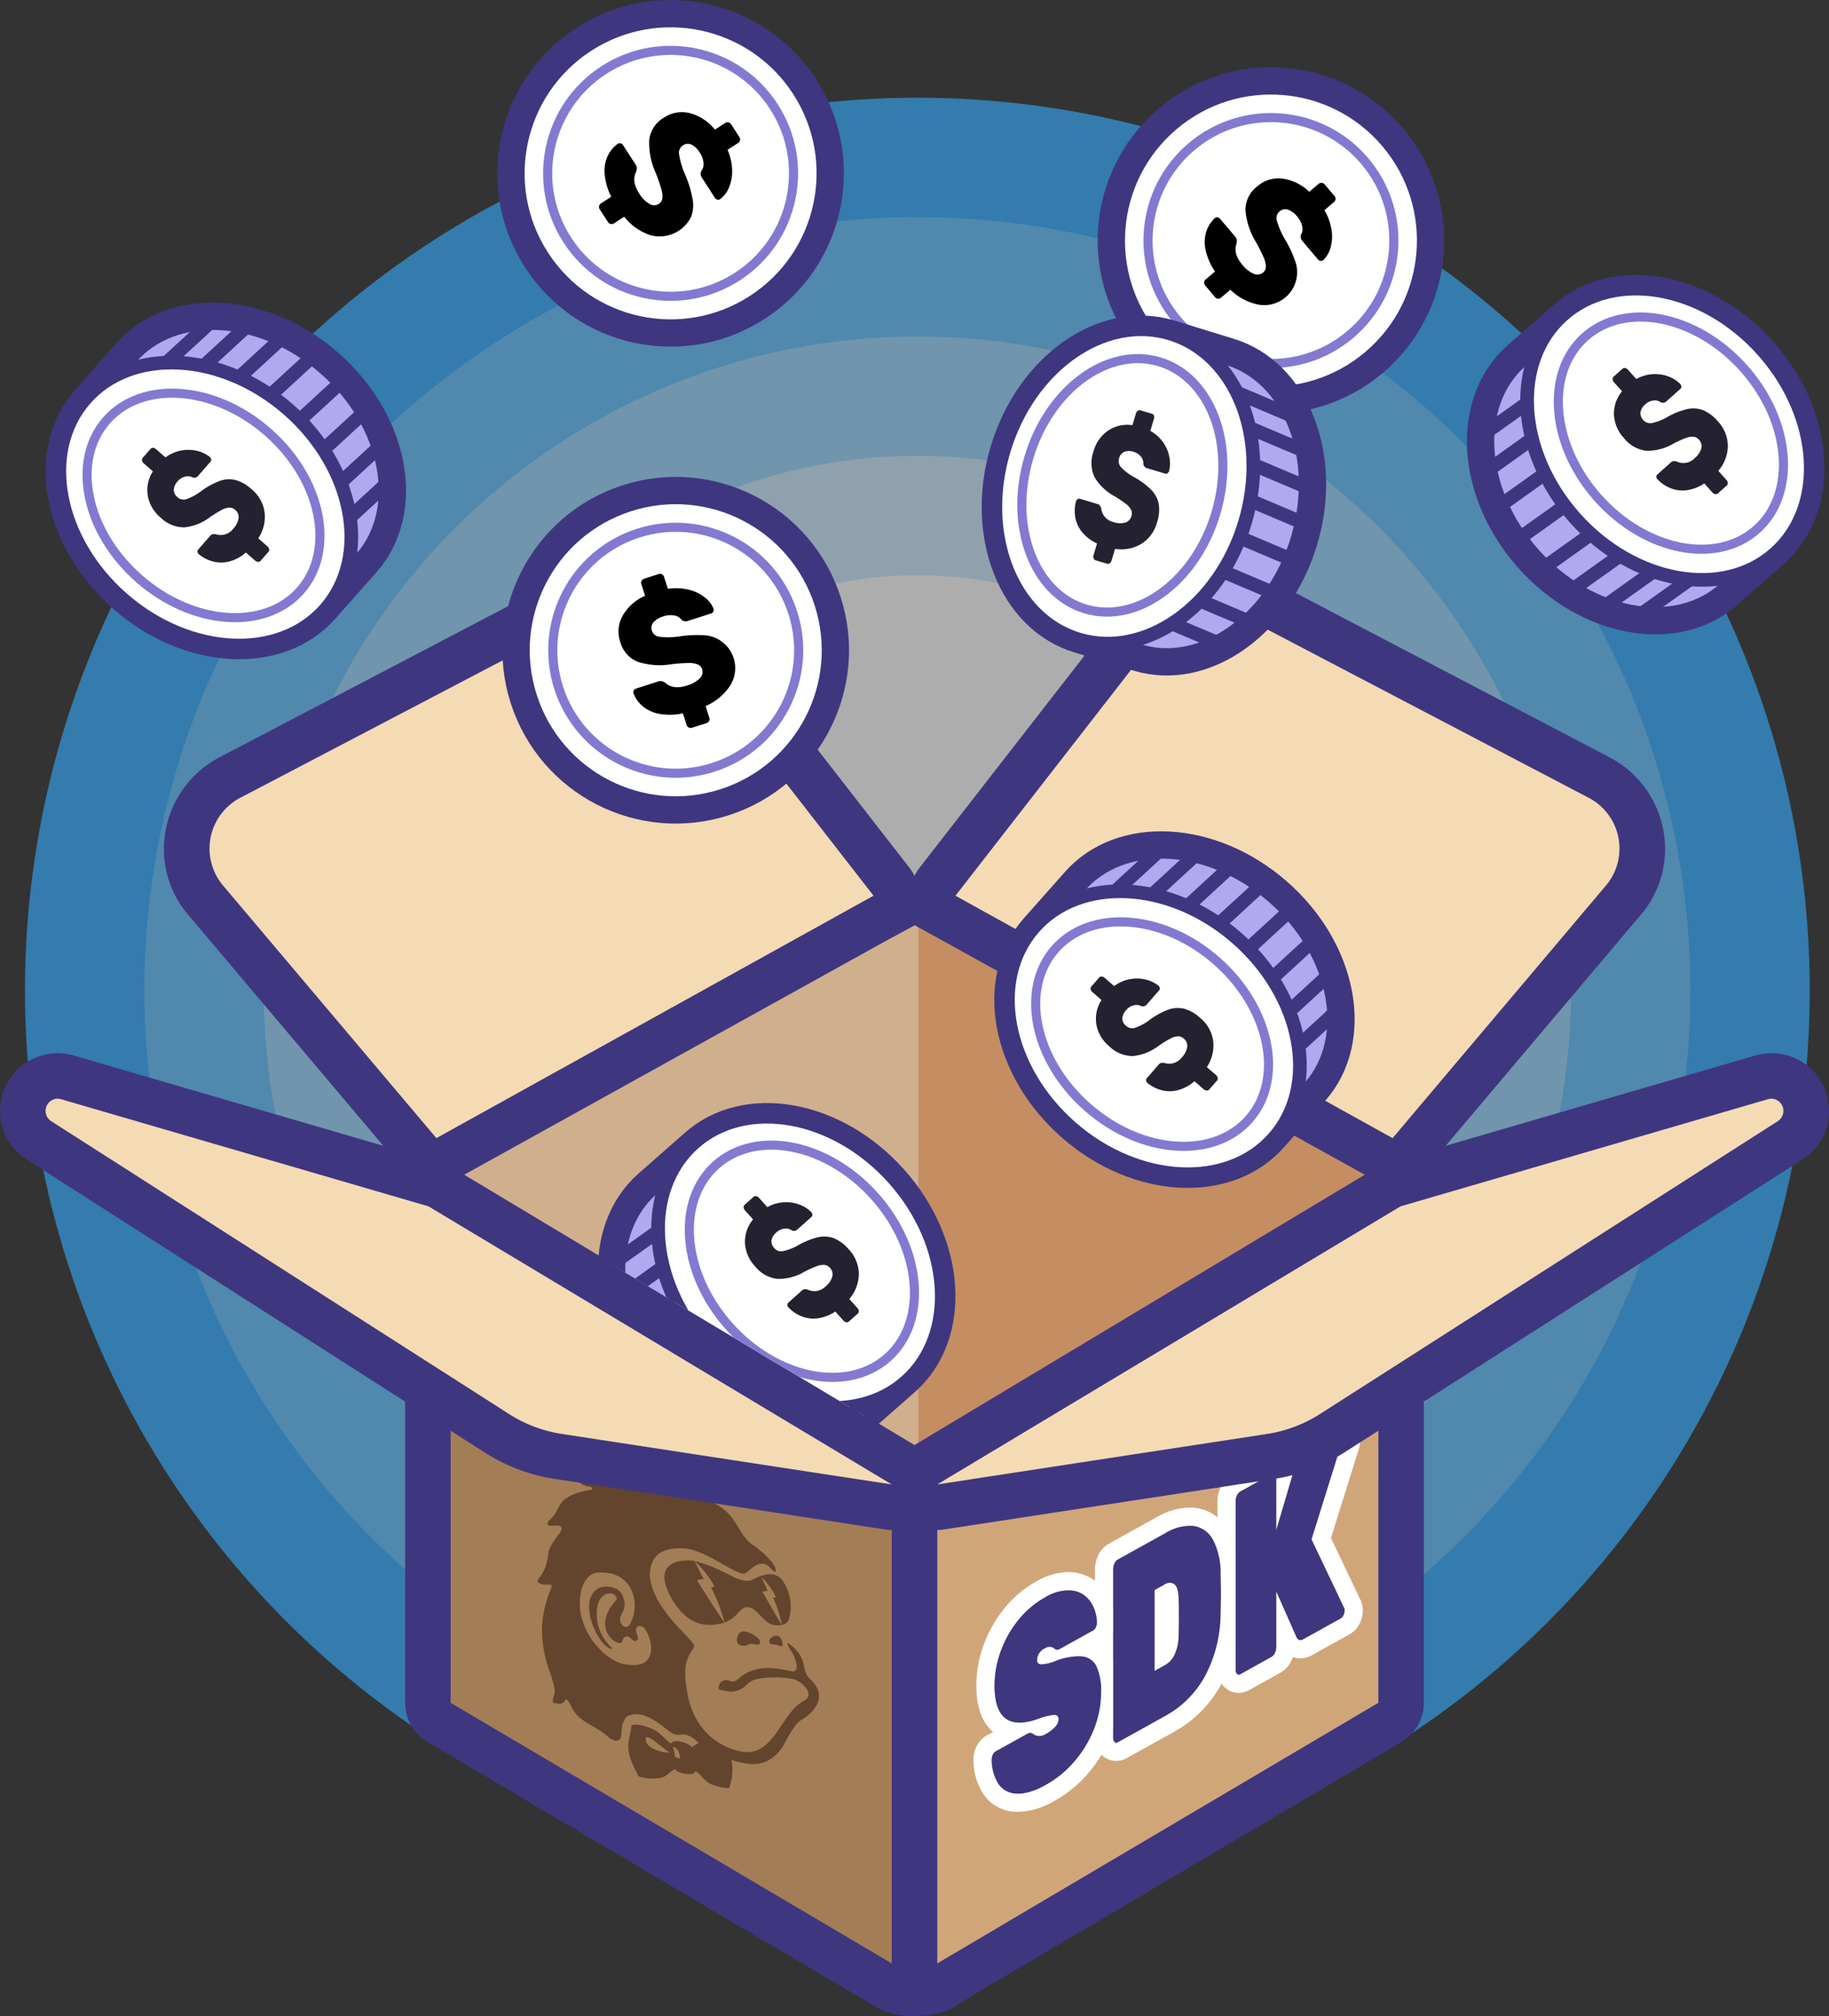 <svg xmlns="http://www.w3.org/2000/svg" xmlns:xlink="http://www.w3.org/1999/xlink" viewBox="0 0 401.991 443.011">
  <rect x="0" y="0" width="401.991" height="443.011" fill="#333333" stroke="none"/>
  <defs>
    <style>
      .a, .s, .v {
        fill: none;
      }

      .b {
        opacity: 0.6;
      }

      .c {
        fill: #33aeff;
      }

      .d {
        fill: #66c2ff;
      }

      .e {
        fill: #99d7ff;
      }

      .f {
        fill: #ccebff;
      }

      .g, .p, .q, .t {
        fill: #fff;
      }

      .h {
        fill: #a37d55;
      }

      .i {
        fill: #c48e62;
      }

      .j {
        fill: #d0a679;
      }

      .k {
        fill: #d0af8c;
      }

      .l {
        fill: #3f3680;
      }

      .m {
        opacity: 0.51;
      }

      .n {
        fill: #260e05;
        fill-rule: evenodd;
      }

      .o {
        fill: #f4dbb3;
      }

      .p, .s, .t, .v {
        stroke: #3f3680;
      }

      .p, .q, .s, .t, .v {
        stroke-miterlimit: 10;
      }

      .p, .s {
        stroke-width: 6px;
      }

      .q {
        stroke: #8479d1;
        stroke-width: 2px;
      }

      .r {
        fill: #b1a8f0;
      }

      .t, .v {
        stroke-width: 3px;
      }

      .u {
        fill: #242230;
      }

      .w {
        clip-path: url(#a);
      }
    </style>
    <clipPath id="a">
      <polygon class="a" points="117.013 267.438 196.002 314.732 225.044 274.032 200.567 241.426 162.511 221.851 139.409 237.534 117.013 267.438"/>
    </clipPath>
  </defs>
  <title>Money box</title>
  <g>
    <g class="b">
      <circle class="c" cx="201.623" cy="217.606" r="196.134"/>
      <circle class="d" cx="201.623" cy="217.606" r="169.9"/>
      <circle class="e" cx="201.623" cy="217.606" r="143.666"/>
      <circle class="f" cx="201.623" cy="217.606" r="117.431"/>
      <circle class="g" cx="201.623" cy="217.606" r="91.197"/>
    </g>
    <g>
      <polygon class="h" points="94.544 306.94 94.544 377.94 200.233 439.44 200.233 330.94 109.044 317.073 94.544 306.94"/>
      <polygon class="i" points="201.748 198.44 201.748 322.294 307.044 260.367 307.044 255.94 201.748 198.44"/>
    </g>
    <g>
      <polygon class="j" points="309.044 306.94 309.044 377.94 203.355 439.44 203.355 330.94 294.544 317.073 309.044 306.94"/>
      <polygon class="k" points="201.839 198.44 201.839 322.294 96.544 260.367 96.544 255.94 201.839 198.44"/>
    </g>
    <g>
      <path class="g" d="M258.11,348.122a1.461,1.461,0,0,0-.926-.322,2.594,2.594,0,0,0-1.238.378L253.763,349.39v17.776l2.364-1.314a5.073,5.073,0,0,0,2.055-2.318,9.689,9.689,0,0,0,.855-3.944q.073-1.702.073-4.341,0-2.694-.073-4.203Q258.964,348.794,258.11,348.122Z"/>
      <path class="g" d="M298.974,351.489,292.533,337.955l6.08-19.458a6.292,6.292,0,0,0,.291-1.884,4.945,4.945,0,0,0-1.364-3.541,4.423,4.423,0,0,0-3.173-1.354,4.562,4.562,0,0,0-2.207.581l-8.039,4.466a6.856,6.856,0,0,0-2.915,3.254,4.444,4.444,0,0,0-1.368-.214,4.683,4.683,0,0,0-2.265.599l-6.948,3.86a5.672,5.672,0,0,0-2.371,2.643,6.9,6.9,0,0,0-.668,2.947v3.565a9.347,9.347,0,0,0-4.81-2.073,10.659,10.659,0,0,0-1.326-.082h-0a15.105,15.105,0,0,0-7.266,2.135l-10.476,5.82a5.671,5.671,0,0,0-2.371,2.643,6.9,6.9,0,0,0-.668,2.947v2.521a10.207,10.207,0,0,0-5.907-1.885,14.616,14.616,0,0,0-7.022,2.073,24.143,24.143,0,0,0-6.933,5.833,27.715,27.715,0,0,0-4.571,7.998,25.945,25.945,0,0,0-1.649,9.017c0,5.506,1.671,8.549,3.696,10.215l-1.457.81a5.349,5.349,0,0,0-2.242,2.481,6.37,6.37,0,0,0-.616,2.721q0,.044.001.088a13.816,13.816,0,0,0,2.083,7.439,8.864,8.864,0,0,0,7.091,3.993q.332.022.68.022a16.78,16.78,0,0,0,8.055-2.482,26.838,26.838,0,0,0,7.29-5.995,28.959,28.959,0,0,0,2.933-4.083l.013.014a4.462,4.462,0,0,0,3.212,1.358,4.685,4.685,0,0,0,2.267-.599l10.657-5.921a25.895,25.895,0,0,0,10.12-10.268c.037-.067.069-.139.106-.207a4.885,4.885,0,0,0,.556.682,4.462,4.462,0,0,0,3.212,1.358,4.684,4.684,0,0,0,2.266-.599l6.947-3.86a5.676,5.676,0,0,0,2.37-2.641,7.26,7.26,0,0,0,.314-.783,4.652,4.652,0,0,0,1.633.294,5.313,5.313,0,0,0,2.594-.71l8.294-4.608a5.344,5.344,0,0,0,2.244-2.487,6.344,6.344,0,0,0,.613-2.715A5.106,5.106,0,0,0,298.974,351.489Zm-62.835,35.559a22.744,22.744,0,0,1-6.202,5.109,13.141,13.141,0,0,1-6.113,1.978q-.212,0-.416-.014a4.919,4.919,0,0,1-4.02-2.211,9.884,9.884,0,0,1-1.419-5.318,2.383,2.383,0,0,1,.237-1.021,1.454,1.454,0,0,1,.564-.685l6.912-3.84a1.676,1.676,0,0,1,.761-.257q.03,0,.058.003a1.586,1.586,0,0,1,.746.36,1.807,1.807,0,0,0,1.057.328,3.437,3.437,0,0,0,1.635-.504,7.425,7.425,0,0,0,1.983-1.532,2.485,2.485,0,0,0,.745-1.59q0-1.032-.982-1.031a14.34,14.34,0,0,0-3.711.943,12.03,12.03,0,0,1-3.884.766q-5.501,0-5.501-8.166a21.866,21.866,0,0,1,1.401-7.631,23.612,23.612,0,0,1,3.91-6.846,20.068,20.068,0,0,1,5.784-4.876,10.69,10.69,0,0,1,5.079-1.569,6.031,6.031,0,0,1,.923.069,5.636,5.636,0,0,1,3.965,2.413,8.107,8.107,0,0,1,1.019,2.071v3.893a1.082,1.082,0,0,1-.328.332l-7.276,4.042a1.615,1.615,0,0,1-.725.249.552.552,0,0,1-.075-.005,1.337,1.337,0,0,1-.655-.353,1.302,1.302,0,0,0-.834-.295,2.289,2.289,0,0,0-1.094.333,2.9,2.9,0,0,0-1.746,2.576.863.863,0,0,0,.855.958,1.734,1.734,0,0,0,.197.01,10.338,10.338,0,0,0,2.986-.747,15.812,15.812,0,0,1,5.032-1.054,6.69,6.69,0,0,1,.807.046,3.903,3.903,0,0,1,2.857,1.689v13.616c-.077.21-.135.422-.219.632A24.96,24.96,0,0,1,236.139,387.048Zm20.17-10.116-10.658,5.921a.67.67,0,0,1-.323.096.503.503,0,0,1-.368-.171,1.275,1.275,0,0,1-.291-.927v-1.833a25.396,25.396,0,0,0,1.345-8.103,16.789,16.789,0,0,0-1.345-7.34v-5.761a6.308,6.308,0,0,0,.436-2.277q0-.056-.002-.113a13.08,13.08,0,0,0-.434-3.002v-8.613a2.92,2.92,0,0,1,.291-1.251,1.78,1.78,0,0,1,.691-.842l10.476-5.82a11.169,11.169,0,0,1,5.323-1.632,6.608,6.608,0,0,1,.824.051,5.735,5.735,0,0,1,4.293,3.005,10.163,10.163,0,0,1,1.019,2.43v19.916a26.13,26.13,0,0,1-2.711,7.551A21.858,21.858,0,0,1,256.309,376.932ZM295.286,354.905a1.448,1.448,0,0,1-.563.686l-8.294,4.608a1.388,1.388,0,0,1-.652.207.608.608,0,0,1-.331-.091,1.213,1.213,0,0,1-.509-.606L280.499,349.673v12.272a2.914,2.914,0,0,1-.291,1.25,1.785,1.785,0,0,1-.691.843l-6.948,3.86a.67.67,0,0,1-.323.096.503.503,0,0,1-.368-.171,1.275,1.275,0,0,1-.291-.927v-5.819a40.41,40.41,0,0,0,.688-6.512c.05-2.175.075-3.588.075-4.335,0-.784-.024-2.226-.074-4.408a25.299,25.299,0,0,0-.689-5.599V329.854a2.92,2.92,0,0,1,.291-1.251,1.78,1.78,0,0,1,.691-.842l6.948-3.86a.668.668,0,0,1,.323-.095.508.508,0,0,1,.369.169,1.285,1.285,0,0,1,.291.928v11.353l4.11-13.924a3.259,3.259,0,0,1,1.456-2.07l8.039-4.466a.549.549,0,0,1,.265-.078.414.414,0,0,1,.299.137,1.054,1.054,0,0,1,.237.758,2.3,2.3,0,0,1-.109.691l-6.548,20.954,7.166,15.056a1.1,1.1,0,0,1,.109.571A2.377,2.377,0,0,1,295.286,354.905Z"/>
      <path class="l" d="M223.407,394.122a4.919,4.919,0,0,1-4.02-2.211,9.884,9.884,0,0,1-1.419-5.319,2.382,2.382,0,0,1,.237-1.021,1.454,1.454,0,0,1,.564-.685l6.912-3.84a1.534,1.534,0,0,1,.818-.254,1.585,1.585,0,0,1,.746.36,2.441,2.441,0,0,0,2.692-.176,7.422,7.422,0,0,0,1.983-1.532,2.485,2.485,0,0,0,.745-1.59q0-1.032-.982-1.031a14.342,14.342,0,0,0-3.711.943q-9.385,3.267-9.385-7.4a21.865,21.865,0,0,1,1.401-7.631,23.612,23.612,0,0,1,3.91-6.846,20.069,20.069,0,0,1,5.784-4.876,9.582,9.582,0,0,1,6.002-1.5,5.636,5.636,0,0,1,3.965,2.413,8.385,8.385,0,0,1,1.455,4.61,2.38,2.38,0,0,1-.237,1.021,1.414,1.414,0,0,1-.527.666l-7.276,4.042a1.413,1.413,0,0,1-.8.244,1.337,1.337,0,0,1-.655-.353,1.631,1.631,0,0,0-1.928.038,2.9,2.9,0,0,0-1.746,2.576.863.863,0,0,0,.855.958,8.723,8.723,0,0,0,3.183-.737,13.647,13.647,0,0,1,5.838-1.007,3.934,3.934,0,0,1,3.201,2.207,12.854,12.854,0,0,1,1,5.722,21.52,21.52,0,0,1-1.564,8.008,24.958,24.958,0,0,1-4.311,7.125,22.744,22.744,0,0,1-6.202,5.109Q226.081,394.299,223.407,394.122Z"/>
      <path class="l" d="M244.96,382.778a1.275,1.275,0,0,1-.291-.927V344.809a2.92,2.92,0,0,1,.291-1.251,1.78,1.78,0,0,1,.691-.842l10.476-5.82a10.237,10.237,0,0,1,6.148-1.581,5.735,5.735,0,0,1,4.293,3.005,15.551,15.551,0,0,1,1.709,7.594q.073,3.171.073,4.317,0,1.09-.073,4.227a29.614,29.614,0,0,1-3.401,13.759,21.858,21.858,0,0,1-8.567,8.716l-10.658,5.921A.521.521,0,0,1,244.96,382.778Zm11.168-16.926a5.073,5.073,0,0,0,2.055-2.318,9.689,9.689,0,0,0,.855-3.944q.073-1.702.073-4.341,0-2.695-.073-4.203-.073-2.252-.928-2.925a1.846,1.846,0,0,0-2.164.056l-2.183,1.213V367.166Z"/>
      <path class="l" d="M271.878,367.823a1.275,1.275,0,0,1-.291-.927V329.854a2.92,2.92,0,0,1,.291-1.251,1.78,1.78,0,0,1,.691-.842l6.948-3.86a.524.524,0,0,1,.691.074,1.285,1.285,0,0,1,.291.928v11.353l4.11-13.924a3.259,3.259,0,0,1,1.456-2.07l8.039-4.466a.428.428,0,0,1,.564.059,1.054,1.054,0,0,1,.237.758,2.299,2.299,0,0,1-.109.691l-6.548,20.954,7.166,15.056a1.1,1.1,0,0,1,.109.571,2.376,2.376,0,0,1-.237,1.02,1.448,1.448,0,0,1-.563.686l-8.294,4.608a.956.956,0,0,1-.982.116,1.213,1.213,0,0,1-.509-.606l-4.438-10.035v12.272a2.915,2.915,0,0,1-.291,1.251,1.785,1.785,0,0,1-.691.843l-6.948,3.86A.521.521,0,0,1,271.878,367.823Z"/>
    </g>
    <g>
      <path class="a" d="M94.163,265.077l-4.416-1.287L13.441,241.546a2.9,2.9,0,0,0-.814-.12,2.683,2.683,0,0,0-1.375,4.94L89.043,296.112l10,6.395,12.837,8.209a30.002,30.002,0,0,0,11.625,4.381l72.486,11.093L99.043,268.006Z"/>
      <path class="a" d="M195.991,431.44V336.191a10.04,10.04,0,0,1-1.513-.116l-72.486-11.093a39.754,39.754,0,0,1-15.5-5.841l-7.45-4.764v59.795Z"/>
      <path class="a" d="M191.991,196.822l-46.203-59.422A12.14,12.14,0,0,0,136.478,133.109a12.628,12.628,0,0,0-6.195,1.633l-77.697,40.684a12.592,12.592,0,0,0-3.684,19.016L95.915,250.089Z"/>
      <path class="l" d="M202.314,318.451a10.004,10.004,0,0,1,3.678,7.687v-1.429C205.991,322.01,204.413,320.035,202.314,318.451Z"/>
      <polygon class="l" points="200.236 317.075 200.233 317.073 200.243 317.079 200.236 317.075"/>
    </g>
    <g>
      <path class="a" d="M307.829,265.077l4.416-1.287L388.551,241.546a2.9,2.9,0,0,1,.814-.12,2.683,2.683,0,0,1,1.375,4.94L312.948,296.112l-10,6.395-12.837,8.209a30.002,30.002,0,0,1-11.625,4.381L206,326.19l96.948-58.184Z"/>
      <path class="a" d="M206,431.44V336.191a10.04,10.04,0,0,0,1.513-.116l72.486-11.093a39.754,39.754,0,0,0,15.5-5.841l7.45-4.764v59.795Z"/>
      <path class="a" d="M210,196.822l46.203-59.422a12.14,12.14,0,0,1,9.31-4.291,12.628,12.628,0,0,1,6.195,1.633l77.697,40.684A12.592,12.592,0,0,1,353.09,194.442L306.076,250.089Z"/>
      <path class="l" d="M201.759,323.633c-2.334,1.905-5.742-.442-5.759,2.504v-1.429C200.243,328.242,199.659,325.218,201.759,323.633Z"/>
      <polygon class="l" points="201.755 317.075 201.759 317.073 201.748 317.079 201.755 317.075"/>
    </g>
    <g class="m">
      <path class="n" d="M169.23,360.133c-.216.306-.21.917.148,1.082.497.227,1.22.094,1.987.472.823.411.631-.592.482-1.169C171.109,358.441,169.381,359.917,169.23,360.133Zm-4.541-12.754a7.301,7.301,0,0,1-3.175-.698c-.63-.328-5.418-2.97-9.204-3.748-1.597-.169-9.209-.37-5.058,7.664,1.694,3.181,4.46,6.586,8.913,6.449a10.074,10.074,0,0,0,3.027-.508c-1.878-2.795-4.21-6.414-5.994-9.261a3.744,3.744,0,0,1,1.447-.291c-.237-.51-1.524-3.017-1.975-3.942,1.538,1.293,4.446,5.02,4.286,5.709a4.12,4.12,0,0,1-.718.02,33.2,33.2,0,0,1,2.98,7.755c3.213-1.133,3.254-3.686,5.42-3.332,2.213.536,3.071,3.541,5.645,3.926a5.569,5.569,0,0,0,1.53-.069c-1.332-2.201-2.98-5.05-4.237-7.289a3.058,3.058,0,0,1,1.151-.165c-.16-.397-1.041-2.354-1.348-3.075,1.141,1.043,3.232,3.991,3.072,4.509a3.319,3.319,0,0,1-.565-.013,24.369,24.369,0,0,1,1.943,6.031,1.956,1.956,0,0,0,1.6-1.305,10.171,10.171,0,0,0-1.602-8.683C169.397,344.37,165.492,347.255,164.69,347.379Zm13.199,21.428c-1.972-2.046-.07-4.379-4.565-7.683-.88-.507.815,2.041,1.045,2.486s1.591,3.628-.071,3.651c-1.357.025-7.376-2.454-11.893,1.552-1.341,1.049-1.448.681-2.184.479a1.695,1.695,0,0,0-2.261,1.882c1.488.497,3.348.979,5.238-.202.647-.405,1.452-1.628,3.037-1.992,3.044-.699,7.47-.347,8.685.182,1.846.805,4.048,3.192,1.909,4.509-5.308,2.55-6.647,12.99-14.364,11.124-3.552-.776-9.647-3.758-11.342-12.482-1.637-8.306,1.076-8.853,1.459-10.655-.251-1.601-9.534-8.206-9.777-15.871.36-3.996,2.46-5.633,7.02-5.567,4.93.02,10.719,5.245,13.643,5.593,1.198-.216,3.18-3.639,5.63-1.511-.223-.194,2.096,2.539,1.206.003-.971-1.877-3.232-3.573-4.149-4.358-5.325-3.191-2.824-8.086-13.154-11.209-3.849-1.649-7.409-4.761-11.398-5.644-3.781-.838-6.945.186-9.606.995-1.965.598-3.837.762-4.542,1.608.955,1.376,2.721.554,2.699,1.458-.019.477-2.905.206-5.767,2.112-1.397.931-1.891,2.789-2.734,3.837-.723.899-1.471,1.225-1.279,1.858.296.748,2.445-.23,3.002.653.556.883-2.009,2.648-2.814,5.395-.622,5.82-2.971,5.725-2.24,6.712,1.065.901,2.678.182,2.902.66.224.478-1.93,3.805-2.095,9.482a26.239,26.239,0,0,0,1.853,9.85c.392,1.553,1.164,3.317.858,4.567-.112.647-.838,1.909.162,1.984.844.034,1.555.548,2.321-.86,1.088.257.96,2.198,3.083,4.01,1.952,1.666,4.171,2.367,6.287,4.264.421.51,2.648,1.698,2.842-.346.15-2.13.158-2.686,1.186-4.134,4.26-2.243,8.909,3.436,10.483,3.885,1.621.463,2.153-.803,4.846,1.415.185.179.367.335.549.499a5.218,5.218,0,0,0-1.494.979c-.858-1.154-4.37-1.927-4.522-.885-.92-.189-2.197-2.184-3.788-2.967-1.927-.948-4.022-1.446-5.035-.966.079,1.278-.931,3.337-.599,5.497.412,2.686,1.43,3.965,2.161,5.674a10.138,10.138,0,0,0,5.216.264c1.162-.357,1.591-1.377,2.926-1.857.168.941,4.284,1.66,4.272.531.807-.052,1.871,1.91,3.357,2.707a11.205,11.205,0,0,0,4.147.954,11.38,11.38,0,0,0,.529-6.204c.391.118.787.236,1.216.356,1.891.415,6.502,2.064,10.083-3.328,3.27-6.229,3.669-5.333,5.142-6.531C179.111,375.772,182.056,372.516,177.889,368.807Zm-40.736-3.15c-3.115-.578-6.799-4.021-8.493-7.916a12.864,12.864,0,0,1-.81-8.694c1.32-3.482,2.932-3.764,5.791-3.393a6.481,6.481,0,0,1,5.483,4.643,8.33,8.33,0,0,1-.638,6.52c-.898,1.765-2.685-.181-2.088-1.619.602-1.45,1.444-2.138.393-4.685-.843-2.008-4.554-2.567-6.103-.848-3.492,3.318,1.41,13.149,3.959,12.597a10.322,10.322,0,0,1-3.014-4.584c-.755-2.191-.981-7.307,2.346-7.537,1.029-.199,1.891,1.074,1.432,1.517-.894.864-3.713,4.35-1.68,7.615,1.116,1.7,2.647,2.052,2.982,1.543.186-.394.191-1.004.891-1.182,1.181-.255,1.267,1.505,2.503.759.284-.335-.046-1.006-.236-1.657-.2-.689-.144-1.641,1.136-1.38C142.737,357.745,146.16,367.534,137.153,365.657Zm4.872,17.053c-.872-2.927,3.61,1.495,5.163,2.393C144.799,385.126,142.376,383.989,142.024,382.71Zm7.369,3.67a1.627,1.627,0,0,1-1.078-.431,6.597,6.597,0,0,0-.467-2.091,1.731,1.731,0,0,1,1.42,1.38A2.718,2.718,0,0,1,149.393,386.38Zm16.372-27.048c-1.191-.771-2.647-1.21-3.251-.487-.668.855-.959,2.492.476,2.756,1.44.265,1.353-.597,2.675-.317,1.026.191,1.462.16,1.378-.646C166.856,360.14,166.636,359.896,165.765,359.332Z"/>
    </g>
    <path class="o" d="M387.21,236.94c-1,.667-79.667,21-79.667,21l51.333-63.333.667-14.667-10.667-12-82-39-14,4.169L201.748,198.44l101.2,55.263v6.664L201.759,323.633,99.043,260.423l-2.5-4.816,92-50.667,13.205-6.5L147.517,133.109s-8.64-6.169-9.64-6.169-14,6.169-14,6.169l-80,41.165L39.544,186.94l55,71.333-83-21.333c-1,.333-7.333,8.667-7.333,8.667l110.667,72.844L200.233,330.94l87.644-12.49,107-68.362V238.94S388.21,236.274,387.21,236.94Z"/>
    <path class="l" d="M401.473,240.584a12.566,12.566,0,0,0-12.108-9.159h-.001a12.903,12.903,0,0,0-3.612.52L317.748,251.769l42.981-50.873a22.21,22.21,0,0,0,4.87-18.345,22.765,22.765,0,0,0-11.292-15.842q-.13-.073-.262-.142l-77.585-40.625a22.695,22.695,0,0,0-10.947-2.833h-0a22.129,22.129,0,0,0-16.948,7.837q-.131.155-.256.315l-46.203,59.422a9.993,9.993,0,0,0-1.11,1.795,9.994,9.994,0,0,0-1.11-1.795L153.682,131.262q-.125-.16-.256-.315a22.129,22.129,0,0,0-16.948-7.837h-0a22.695,22.695,0,0,0-10.947,2.833L47.947,166.567q-.132.069-.262.142A22.765,22.765,0,0,0,36.393,182.551a22.21,22.21,0,0,0,4.87,18.345l42.981,50.873L16.239,231.946a12.903,12.903,0,0,0-3.612-.52h-.001a12.682,12.682,0,0,0-6.762,23.364l83.179,53.192v66.19a10,10,0,0,0,4.914,8.61l96.948,57.268c.257.152.526.271.792.398,1.99,1.54,5.456,2.562,9.409,2.562,4.195,0,7.846-1.151,9.761-2.851.072-.04.148-.068.219-.11l96.948-57.268a10,10,0,0,0,4.914-8.61V307.982l83.179-53.192A12.563,12.563,0,0,0,401.473,240.584Zm-145.27-103.184a12.14,12.14,0,0,1,9.31-4.291,12.628,12.628,0,0,1,6.195,1.633l77.697,40.684A12.592,12.592,0,0,1,353.09,194.442L306.076,250.089,210,196.822Zm-207.302,57.042a12.592,12.592,0,0,1,3.684-19.016l77.697-40.684A12.628,12.628,0,0,1,136.478,133.109a12.14,12.14,0,0,1,9.31,4.291l46.203,59.422L95.915,250.089Zm147.09,236.998L99.043,374.172V314.377l7.45,4.764a39.754,39.754,0,0,0,15.5,5.841l72.486,11.093a10.04,10.04,0,0,0,1.513.116Zm-72.486-116.343a30.002,30.002,0,0,1-11.625-4.381l-12.837-8.209-10-6.395L11.252,246.365a2.683,2.683,0,0,1,1.375-4.94,2.9,2.9,0,0,1,.814.12l76.306,22.243,4.416,1.287,4.881,2.929,96.948,58.184ZM196,336.191l-.003 0.0.002-0Zm5.748-19.112-.753.452-.753-.452-.01-.006L102.027,258.134,194.259,206.999l6.785-3.684,7.814,4.308L299.964,258.134l-98.206,58.939Zm4.243,19.112v-0l.003 0Zm96.957,37.981L206,431.44V336.191a10.04,10.04,0,0,0,1.513-.116l72.486-11.093a39.754,39.754,0,0,0,15.5-5.841l7.45-4.764Zm87.791-127.807L312.948,296.112l-10,6.395-12.837,8.209a30.002,30.002,0,0,1-11.625,4.381L206,326.19l96.948-58.184,4.881-2.929,4.416-1.287L388.551,241.546a2.9,2.9,0,0,1,.814-.12A2.683,2.683,0,0,1,390.739,246.365Z"/>
    <g>
      <circle class="p" cx="148.517" cy="142.885" r="35.084" transform="translate(-36.619 52.341) rotate(-17.831)"/>
      <circle class="q" cx="148.517" cy="142.885" r="27.019" transform="translate(-36.619 52.341) rotate(-17.831)"/>
      <path d="M151.39,159.862a.896.896,0,0,1-.483-.566l-.819-2.547a13.566,13.566,0,0,1-5.078.128,7.932,7.932,0,0,1-3.698-1.641,6.822,6.822,0,0,1-2.079-2.904.746.746,0,0,1,.062-.622.842.842,0,0,1,.493-.399l4.839-1.557a1.576,1.576,0,0,1,.774-.089,2.709,2.709,0,0,1,.746.322q1.771,1.639,4.791.667a6.608,6.608,0,0,0,2.845-1.577,1.929,1.929,0,0,0,.541-2.001,1.67,1.67,0,0,0-.968-1.073,5.32,5.32,0,0,0-2.027-.312,36.732,36.732,0,0,0-3.749.263,15.819,15.819,0,0,1-7.439-.538,6.513,6.513,0,0,1-3.822-4.392,7.056,7.056,0,0,1,.502-5.681,10.502,10.502,0,0,1,4.959-4.426l-.818-2.547a.901.901,0,0,1,.062-.743.954.954,0,0,1,.555-.459l3.165-1.018a.916.916,0,0,1,1.203.616l.842,2.619a12.092,12.092,0,0,1,4.646.213,9.028,9.028,0,0,1,3.493,1.687,6.021,6.021,0,0,1,1.896,2.461.845.845,0,0,1-.037.635.745.745,0,0,1-.47.412l-5.094,1.638a1.416,1.416,0,0,1-1.447-.257,2.353,2.353,0,0,0-1.561-.923,4.687,4.687,0,0,0-2.408.192,4.532,4.532,0,0,0-2.189,1.307,1.882,1.882,0,0,0-.321,1.869,1.925,1.925,0,0,0,1.624,1.305,17.291,17.291,0,0,0,4.431-.08,24.873,24.873,0,0,1,5.954-.209,7.24,7.24,0,0,1,5.251,10.896,12.073,12.073,0,0,1-5.48,4.613l.819,2.547a.917.917,0,0,1-.617,1.202l-3.166,1.019A.946.946,0,0,1,151.39,159.862Z"/>
    </g>
    <g>
      <circle class="p" cx="279.337" cy="52.857" r="35.084" transform="translate(31.938 192.916) rotate(-40.23)"/>
      <circle class="q" cx="279.337" cy="52.857" r="27.019" transform="translate(31.938 192.916) rotate(-40.23)"/>
      <path d="M264.664,62.056a.898.898,0,0,1,.341-.663l2.042-1.729A13.544,13.544,0,0,1,264.993,55.02a7.949,7.949,0,0,1,.107-4.046,6.83,6.83,0,0,1,1.894-3.028.74.74,0,0,1,.599-.18.839.839,0,0,1,.557.304l3.283,3.88a1.576,1.576,0,0,1,.377.684,2.661,2.661,0,0,1-.014.812q-.841,2.262,1.21,4.685a6.604,6.604,0,0,0,2.542,2.028,1.926,1.926,0,0,0,2.056-.263,1.668,1.668,0,0,0,.624-1.304,5.335,5.335,0,0,0-.484-1.993q-.497-1.207-1.672-3.366a15.816,15.816,0,0,1-2.338-7.083,6.514,6.514,0,0,1,2.604-5.206,7.063,7.063,0,0,1,5.444-1.702,10.51,10.51,0,0,1,5.981,2.899l2.043-1.728a.897.897,0,0,1,.71-.226.951.951,0,0,1,.636.337l2.148,2.539a.945.945,0,0,1,.24.698.935.935,0,0,1-.354.649L291.087,46.187a12.064,12.064,0,0,1,1.572,4.375,9.006,9.006,0,0,1-.228,3.872,6.022,6.022,0,0,1-1.554,2.691.84.84,0,0,1-.6.207.745.745,0,0,1-.561-.277l-3.455-4.085a1.416,1.416,0,0,1-.314-1.437,2.351,2.351,0,0,0,.258-1.795,4.679,4.679,0,0,0-1.094-2.152,4.543,4.543,0,0,0-2.043-1.526,1.884,1.884,0,0,0-1.852.415,1.925,1.925,0,0,0-.587,1.998,17.309,17.309,0,0,0,1.763,4.066,24.891,24.891,0,0,1,2.463,5.426,7.242,7.242,0,0,1-8.074,9.007,12.068,12.068,0,0,1-6.354-3.31l-2.043,1.729a.916.916,0,0,1-1.346-.113l-2.148-2.539A.949.949,0,0,1,264.664,62.056Z"/>
    </g>
    <g>
      <circle class="p" cx="147.388" cy="38.089" r="35.084" transform="translate(2.965 86.214) rotate(-32.919)"/>
      <circle class="q" cx="147.388" cy="38.089" r="27.019" transform="translate(2.965 86.214) rotate(-32.919)"/>
      <path d="M131.68,45.296a.898.898,0,0,1,.422-.614l2.246-1.454a13.53,13.53,0,0,1-1.445-4.869,7.924,7.924,0,0,1,.621-3.998,6.826,6.826,0,0,1,2.263-2.764.748.748,0,0,1,.617-.104.851.851,0,0,1,.514.373l2.762,4.268a1.566,1.566,0,0,1,.288.725,2.712,2.712,0,0,1-.117.805q-1.122,2.136.604,4.799a6.618,6.618,0,0,0,2.263,2.336,1.929,1.929,0,0,0,2.073.002,1.672,1.672,0,0,0,.785-1.215,5.323,5.323,0,0,0-.228-2.037,37.04,37.04,0,0,0-1.229-3.553,15.802,15.802,0,0,1-1.417-7.322,6.513,6.513,0,0,1,3.245-4.833,7.059,7.059,0,0,1,5.616-.995,10.499,10.499,0,0,1,5.564,3.637l2.246-1.453a.902.902,0,0,1,.733-.135.954.954,0,0,1,.588.417l1.807,2.791a.917.917,0,0,1-.282,1.321l-2.31,1.495a12.082,12.082,0,0,1,1.004,4.54,9.024,9.024,0,0,1-.719,3.812,6.026,6.026,0,0,1-1.882,2.471.841.841,0,0,1-.623.129.74.74,0,0,1-.52-.346l-2.908-4.492a1.414,1.414,0,0,1-.128-1.464,2.358,2.358,0,0,0,.485-1.748,4.693,4.693,0,0,0-.812-2.274,4.535,4.535,0,0,0-1.832-1.773,1.881,1.881,0,0,0-1.889.176,1.926,1.926,0,0,0-.836,1.907,17.244,17.244,0,0,0,1.231,4.257,24.892,24.892,0,0,1,1.751,5.695,7.065,7.065,0,0,1-.414,4.002,7.736,7.736,0,0,1-8.74,3.904,12.071,12.071,0,0,1-5.881-4.091l-2.246,1.454a.918.918,0,0,1-1.322-.283l-1.807-2.791A.951.951,0,0,1,131.68,45.296Z"/>
    </g>
    <g>
      <path class="r" d="M244.301,142.734l12.847,2.701s22.91-.849,29.474-26.617-8.404-37.162-8.404-37.162l-11.924-5.567s15.264,14.996,7.328,38.728S244.301,142.734,244.301,142.734Z"/>
      <path class="s" d="M270.169,77.279c-2.188-.654-10.691-3.309-13-4-14.638-4.378-31.005,7.123-36.557,25.687s1.814,37.162,16.452,41.54c2.188.654,10.691,3.309,13,4,14.638,4.378,31.005-7.123,36.557-25.687S284.807,81.656,270.169,77.279Z"/>
      <ellipse class="t" cx="247.117" cy="106.892" rx="35.084" ry="27.664" transform="translate(73.903 313.023) rotate(-73.35)"/>
      <ellipse class="q" cx="246.682" cy="106.652" rx="28.347" ry="21.441" transform="translate(73.822 312.434) rotate(-73.35)"/>
      <path class="u" d="M240.37,122.709a1.022,1.022,0,0,1-.021-.724l.767-2.563a9.076,9.076,0,0,1-3.27-2.474,7.072,7.072,0,0,1-1.508-3.264,8.161,8.161,0,0,1,.151-3.505.854.854,0,0,1,.352-.493.595.595,0,0,1,.513-.086l3.841,1.149a1.019,1.019,0,0,1,.534.319,2.405,2.405,0,0,1,.309.65,3.429,3.429,0,0,0,2.688,2.999,4.308,4.308,0,0,0,2.592.117,2.014,2.014,0,0,0,1.35-1.412,1.894,1.894,0,0,0-.069-1.397,3.96,3.96,0,0,0-1.123-1.292,24.373,24.373,0,0,0-2.5-1.686,11.215,11.215,0,0,1-4.426-4.235,7.39,7.39,0,0,1-.2-5.645,8.081,8.081,0,0,1,3.181-4.534,7.618,7.618,0,0,1,5.362-1.208l.766-2.563a1.028,1.028,0,0,1,.415-.595.677.677,0,0,1,.582-.105l2.512.751a.664.664,0,0,1,.443.412,1.084,1.084,0,0,1,.005.72l-.788,2.637a8.404,8.404,0,0,1,2.827,2.541,8.24,8.24,0,0,1,1.355,3.197,7.126,7.126,0,0,1-.044,3.038.977.977,0,0,1-.343.516.541.541,0,0,1-.505.108l-4.042-1.208a1.081,1.081,0,0,1-.784-.953,2.265,2.265,0,0,0-.521-1.572,3.088,3.088,0,0,0-1.617-1.062,2.99,2.99,0,0,0-2.041-.012,2.058,2.058,0,0,0-1.145,1.412,2.004,2.004,0,0,0,.367,1.925,11.62,11.62,0,0,0,2.838,2.186,16.568,16.568,0,0,1,3.865,2.852,6.079,6.079,0,0,1,1.646,3.124,8.643,8.643,0,0,1-.373,3.978,8.01,8.01,0,0,1-3.449,4.753,8.611,8.611,0,0,1-5.787,1.102l-.767,2.562a1.084,1.084,0,0,1-.399.599.66.66,0,0,1-.596.101l-2.512-.751A.673.673,0,0,1,240.37,122.709Z"/>
      <line class="v" x1="272.466" y1="118.126" x2="284.964" y2="123.412"/>
      <line class="v" x1="275.113" y1="110.133" x2="287.61" y2="115.419"/>
      <line class="v" x1="275.579" y1="102.14" x2="288.077" y2="107.426"/>
      <line class="v" x1="275.113" y1="94.224" x2="287.61" y2="99.51"/>
      <line class="v" x1="271.968" y1="86.308" x2="284.466" y2="91.594"/>
      <line class="v" x1="268.935" y1="125.644" x2="280.097" y2="130.365"/>
      <line class="v" x1="263.74" y1="131.992" x2="274.902" y2="136.713"/>
      <line class="v" x1="257.848" y1="137.13" x2="269.011" y2="141.851"/>
    </g>
    <g>
      <path class="r" d="M337.749,74.251l-9.029,9.53s-11.274,19.962,7.241,39.048,36.06,12.301,36.06,12.301l10.986-7.243s-20.769,5.151-36.831-14.038S337.749,74.251,337.749,74.251Z"/>
      <path class="s" d="M379.965,130.566c1.703-1.521,8.418-7.375,10.215-8.98,11.395-10.178,10.168-30.144-2.74-44.595s-32.609-17.915-44.004-7.737c-1.703,1.521-8.418,7.375-10.215,8.98-11.395,10.178-10.168,30.144,2.74,44.595S368.57,140.743,379.965,130.566Z"/>
      <ellipse class="t" cx="366.809" cy="95.419" rx="27.664" ry="35.084" transform="translate(29.675 268.608) rotate(-41.771)"/>
      <ellipse class="q" cx="367.241" cy="95.174" rx="21.441" ry="28.347" transform="translate(29.948 268.834) rotate(-41.771)"/>
      <path class="u" d="M376.993,108.577a1.022,1.022,0,0,1-.627-.361l-1.782-1.996a9.076,9.076,0,0,1-3.82,1.49,7.072,7.072,0,0,1-3.57-.424,8.161,8.161,0,0,1-2.907-1.964.854.854,0,0,1-.235-.558.595.595,0,0,1,.195-.482l2.99-2.67a1.019,1.019,0,0,1,.551-.288,2.405,2.405,0,0,1,.716.078,3.429,3.429,0,0,0,3.962-.72,4.308,4.308,0,0,0,1.457-2.147,2.014,2.014,0,0,0-.496-1.889,1.894,1.894,0,0,0-1.227-.673,3.96,3.96,0,0,0-1.689.28,24.373,24.373,0,0,0-2.745,1.247,11.215,11.215,0,0,1-5.925,1.553,7.39,7.39,0,0,1-4.914-2.785,8.081,8.081,0,0,1-2.197-5.084,7.618,7.618,0,0,1,1.779-5.2l-1.783-1.995a1.028,1.028,0,0,1-.289-.665.677.677,0,0,1,.215-.55l1.955-1.747a.664.664,0,0,1,.583-.162,1.084,1.084,0,0,1,.616.373l1.834,2.052a8.404,8.404,0,0,1,3.645-1.077,8.24,8.24,0,0,1,3.434.52,7.126,7.126,0,0,1,2.565,1.629.977.977,0,0,1,.26.562.541.541,0,0,1-.172.487l-3.146,2.811a1.081,1.081,0,0,1-1.222.169,2.265,2.265,0,0,0-1.612-.38,3.088,3.088,0,0,0-1.751.821,2.99,2.99,0,0,0-1.079,1.733,2.058,2.058,0,0,0,.603,1.715,2.004,2.004,0,0,0,1.832.695,11.62,11.62,0,0,0,3.348-1.273,16.568,16.568,0,0,1,4.453-1.799,6.079,6.079,0,0,1,3.523.234,8.643,8.643,0,0,1,3.193,2.4,8.01,8.01,0,0,1,2.243,5.427,8.611,8.611,0,0,1-2.092,5.507l1.782,1.995a1.084,1.084,0,0,1,.301.654.66.66,0,0,1-.226.561l-1.955,1.747A.673.673,0,0,1,376.993,108.577Z"/>
      <line class="v" x1="343.964" y1="111.131" x2="332.916" y2="119.01"/>
      <line class="v" x1="349.388" y1="117.572" x2="338.339" y2="125.451"/>
      <line class="v" x1="355.953" y1="122.155" x2="344.905" y2="130.034"/>
      <line class="v" x1="362.941" y1="125.903" x2="351.893" y2="133.782"/>
      <line class="v" x1="371.332" y1="127.37" x2="360.283" y2="135.249"/>
      <line class="v" x1="339.408" y1="104.186" x2="329.541" y2="111.223"/>
      <line class="v" x1="336.721" y1="96.436" x2="326.854" y2="103.473"/>
      <line class="v" x1="335.429" y1="88.726" x2="325.562" y2="95.763"/>
    </g>
    <g>
      <path class="r" d="M285.072,244.35,292.853,233.776s8.718-21.203-12.015-37.852-37.305-7.746-37.305-7.746l-10.006,8.546s19.972-7.68,38.285,9.375S285.072,244.35,285.072,244.35Z"/>
      <path class="s" d="M236.214,193.689c-1.502,1.72-7.441,8.359-9.026,10.175-10.048,11.509-6.362,31.17,8.235,43.914s34.575,13.744,44.623,2.235c1.502-1.72,7.441-8.359,9.026-10.175,10.048-11.509,6.362-31.17-8.235-43.914S246.263,182.18,236.214,193.689Z"/>
      <ellipse class="t" cx="253.617" cy="226.938" rx="27.664" ry="35.084" transform="translate(-84.134 268.734) rotate(-48.877)"/>
      <ellipse class="q" cx="253.218" cy="227.235" rx="21.441" ry="28.347" transform="translate(-84.494 268.535) rotate(-48.877)"/>
      <path class="u" d="M265.218,239.631a1.022,1.022,0,0,1-.667-.281l-2.016-1.76a9.076,9.076,0,0,1-3.606,1.951,7.072,7.072,0,0,1-3.595.021,8.161,8.161,0,0,1-3.127-1.589.854.854,0,0,1-.303-.525.595.595,0,0,1,.134-.502l2.637-3.02a1.019,1.019,0,0,1,.511-.354,2.405,2.405,0,0,1,.72-.011,3.429,3.429,0,0,0,3.843-1.205,4.308,4.308,0,0,0,1.18-2.311,2.014,2.014,0,0,0-.726-1.813,1.894,1.894,0,0,0-1.301-.516,3.96,3.96,0,0,0-1.642.487,24.373,24.373,0,0,0-2.57,1.577,11.215,11.215,0,0,1-5.688,2.274,7.39,7.39,0,0,1-5.22-2.156,8.081,8.081,0,0,1-2.809-4.773,7.618,7.618,0,0,1,1.122-5.381l-2.016-1.759a1.028,1.028,0,0,1-.369-.624.677.677,0,0,1,.145-.573l1.724-1.975a.664.664,0,0,1,.558-.233,1.084,1.084,0,0,1,.657.294l2.073,1.81a8.404,8.404,0,0,1,3.484-1.52,8.24,8.24,0,0,1,3.472.091,7.126,7.126,0,0,1,2.747,1.299.977.977,0,0,1,.328.526.541.541,0,0,1-.111.504l-2.774,3.178a1.081,1.081,0,0,1-1.192.319,2.265,2.265,0,0,0-1.646-.177,3.088,3.088,0,0,0-1.636,1.031,2.99,2.99,0,0,0-.856,1.853,2.058,2.058,0,0,0,.811,1.627,2.004,2.004,0,0,0,1.904.463,11.62,11.62,0,0,0,3.165-1.677,16.568,16.568,0,0,1,4.196-2.336,6.079,6.079,0,0,1,3.525-.203,8.643,8.643,0,0,1,3.466,1.987,8.01,8.01,0,0,1,2.897,5.108,8.611,8.611,0,0,1-1.395,5.723l2.015,1.759a1.084,1.084,0,0,1,.379.612.66.66,0,0,1-.155.585l-1.724,1.975A.673.673,0,0,1,265.218,239.631Z"/>
      <line class="v" x1="274.343" y1="208.521" x2="284.332" y2="199.336"/>
      <line class="v" x1="268.164" y1="202.801" x2="278.153" y2="193.616"/>
      <line class="v" x1="261.083" y1="199.065" x2="271.071" y2="189.88"/>
      <line class="v" x1="253.685" y1="196.21" x2="263.673" y2="187.025"/>
      <line class="v" x1="245.177" y1="195.792" x2="255.166" y2="186.607"/>
      <line class="v" x1="279.723" y1="214.849" x2="288.644" y2="206.646"/>
      <line class="v" x1="283.348" y1="222.207" x2="292.269" y2="214.004"/>
      <line class="v" x1="285.584" y1="229.698" x2="294.505" y2="221.494"/>
    </g>
    <g>
      <path class="r" d="M76.582,128.175l7.781-10.573S93.081,96.399,72.348,79.75s-37.305-7.746-37.305-7.746L25.037,80.55s19.972-7.68,38.285,9.375S76.582,128.175,76.582,128.175Z"/>
      <path class="s" d="M27.725,77.515c-1.502,1.72-7.441,8.359-9.026,10.175C8.65,99.199,12.337,118.86,26.933,131.604s34.575,13.744,44.623,2.235c1.502-1.72,7.441-8.359,9.026-10.175,10.048-11.509,6.362-31.17-8.235-43.914S37.773,66.006,27.725,77.515Z"/>
      <ellipse class="t" cx="45.127" cy="110.764" rx="27.664" ry="35.084" transform="translate(-67.99 71.911) rotate(-48.877)"/>
      <ellipse class="q" cx="44.728" cy="111.061" rx="21.441" ry="28.347" transform="translate(-68.35 71.712) rotate(-48.877)"/>
      <path class="u" d="M56.728,123.457a1.022,1.022,0,0,1-.667-.281l-2.016-1.76a9.076,9.076,0,0,1-3.606,1.951,7.072,7.072,0,0,1-3.595.021,8.161,8.161,0,0,1-3.127-1.589.854.854,0,0,1-.303-.525.595.595,0,0,1,.134-.502l2.637-3.02a1.019,1.019,0,0,1,.511-.354,2.405,2.405,0,0,1,.72-.011,3.429,3.429,0,0,0,3.843-1.205,4.308,4.308,0,0,0,1.18-2.311,2.014,2.014,0,0,0-.726-1.813,1.894,1.894,0,0,0-1.301-.516,3.96,3.96,0,0,0-1.642.487,24.373,24.373,0,0,0-2.57,1.577,11.215,11.215,0,0,1-5.688,2.274,7.39,7.39,0,0,1-5.22-2.156,8.081,8.081,0,0,1-2.809-4.773,7.618,7.618,0,0,1,1.122-5.381l-2.016-1.759a1.028,1.028,0,0,1-.369-.624.677.677,0,0,1,.145-.573l1.724-1.975a.664.664,0,0,1,.558-.233,1.084,1.084,0,0,1,.657.294l2.073,1.81a8.404,8.404,0,0,1,3.484-1.52,8.24,8.24,0,0,1,3.472.091,7.126,7.126,0,0,1,2.747,1.299.977.977,0,0,1,.328.526.541.541,0,0,1-.111.504l-2.774,3.178a1.081,1.081,0,0,1-1.192.319,2.265,2.265,0,0,0-1.646-.177,3.088,3.088,0,0,0-1.636,1.031,2.99,2.99,0,0,0-.856,1.853,2.058,2.058,0,0,0,.811,1.627,2.004,2.004,0,0,0,1.904.463,11.62,11.62,0,0,0,3.165-1.677,16.568,16.568,0,0,1,4.196-2.336,6.079,6.079,0,0,1,3.525-.203,8.643,8.643,0,0,1,3.466,1.987,8.01,8.01,0,0,1,2.897,5.108,8.611,8.611,0,0,1-1.395,5.723l2.015,1.759a1.084,1.084,0,0,1,.379.612.66.66,0,0,1-.155.585l-1.724,1.975A.673.673,0,0,1,56.728,123.457Z"/>
      <line class="v" x1="65.853" y1="92.347" x2="75.842" y2="83.162"/>
      <line class="v" x1="59.675" y1="86.627" x2="69.663" y2="77.442"/>
      <line class="v" x1="52.593" y1="82.891" x2="62.582" y2="73.706"/>
      <line class="v" x1="45.195" y1="80.036" x2="55.183" y2="70.851"/>
      <line class="v" x1="36.687" y1="79.618" x2="46.676" y2="70.433"/>
      <line class="v" x1="71.233" y1="98.675" x2="80.154" y2="90.472"/>
      <line class="v" x1="74.858" y1="106.033" x2="83.779" y2="97.83"/>
      <line class="v" x1="77.094" y1="113.524" x2="86.015" y2="105.32"/>
    </g>
    <g class="w">
      <g>
        <path class="r" d="M146.755,256.221l-9.029,9.53s-11.274,19.962,7.241,39.048,36.06,12.301,36.06,12.301l10.986-7.243s-20.769,5.151-36.831-14.038S146.755,256.221,146.755,256.221Z"/>
        <path class="s" d="M188.971,312.536c1.703-1.521,8.418-7.375,10.215-8.98,11.395-10.178,10.168-30.144-2.74-44.595S163.838,241.045,152.443,251.223c-1.703,1.521-8.418,7.375-10.215,8.98-11.395,10.178-10.168,30.144,2.74,44.595S177.577,322.714,188.971,312.536Z"/>
        <ellipse class="t" cx="175.815" cy="277.389" rx="27.664" ry="35.084" transform="translate(-140.095 187.631) rotate(-41.771)"/>
        <ellipse class="q" cx="176.248" cy="277.144" rx="21.441" ry="28.347" transform="translate(-139.822 187.857) rotate(-41.771)"/>
        <path class="u" d="M186,290.547a1.022,1.022,0,0,1-.627-.361L183.59,288.19a9.076,9.076,0,0,1-3.82,1.49,7.072,7.072,0,0,1-3.57-.424,8.161,8.161,0,0,1-2.907-1.964.854.854,0,0,1-.235-.558.595.595,0,0,1,.195-.482l2.99-2.67a1.019,1.019,0,0,1,.551-.288,2.405,2.405,0,0,1,.716.078,3.429,3.429,0,0,0,3.962-.72,4.308,4.308,0,0,0,1.457-2.147,2.014,2.014,0,0,0-.496-1.889,1.894,1.894,0,0,0-1.227-.673,3.96,3.96,0,0,0-1.689.28,24.373,24.373,0,0,0-2.745,1.247,11.215,11.215,0,0,1-5.925,1.553,7.39,7.39,0,0,1-4.914-2.785,8.081,8.081,0,0,1-2.197-5.084,7.618,7.618,0,0,1,1.779-5.2l-1.783-1.995a1.028,1.028,0,0,1-.289-.665.677.677,0,0,1,.215-.55l1.955-1.747a.664.664,0,0,1,.583-.162,1.084,1.084,0,0,1,.616.373l1.834,2.052a8.404,8.404,0,0,1,3.645-1.077,8.24,8.24,0,0,1,3.434.52,7.126,7.126,0,0,1,2.565,1.629.977.977,0,0,1,.26.562.541.541,0,0,1-.172.487l-3.146,2.811a1.081,1.081,0,0,1-1.222.169,2.265,2.265,0,0,0-1.612-.38,3.088,3.088,0,0,0-1.751.821,2.99,2.99,0,0,0-1.079,1.733,2.058,2.058,0,0,0,.603,1.715,2.004,2.004,0,0,0,1.832.695,11.62,11.62,0,0,0,3.348-1.273,16.568,16.568,0,0,1,4.453-1.799,6.079,6.079,0,0,1,3.523.234,8.643,8.643,0,0,1,3.193,2.4,8.01,8.01,0,0,1,2.243,5.427,8.611,8.611,0,0,1-2.092,5.507l1.782,1.995a1.084,1.084,0,0,1,.301.654.66.66,0,0,1-.226.561l-1.955,1.747A.673.673,0,0,1,186,290.547Z"/>
        <line class="v" x1="152.97" y1="293.101" x2="141.922" y2="300.98"/>
        <line class="v" x1="158.394" y1="299.542" x2="147.346" y2="307.421"/>
        <line class="v" x1="164.959" y1="304.125" x2="153.911" y2="312.004"/>
        <line class="v" x1="171.947" y1="307.873" x2="160.899" y2="315.752"/>
        <line class="v" x1="180.338" y1="309.34" x2="169.289" y2="317.219"/>
        <line class="v" x1="148.415" y1="286.156" x2="138.547" y2="293.193"/>
        <line class="v" x1="145.727" y1="278.406" x2="135.86" y2="285.443"/>
        <line class="v" x1="144.435" y1="270.697" x2="134.568" y2="277.734"/>
      </g>
    </g>
  </g>
</svg>
